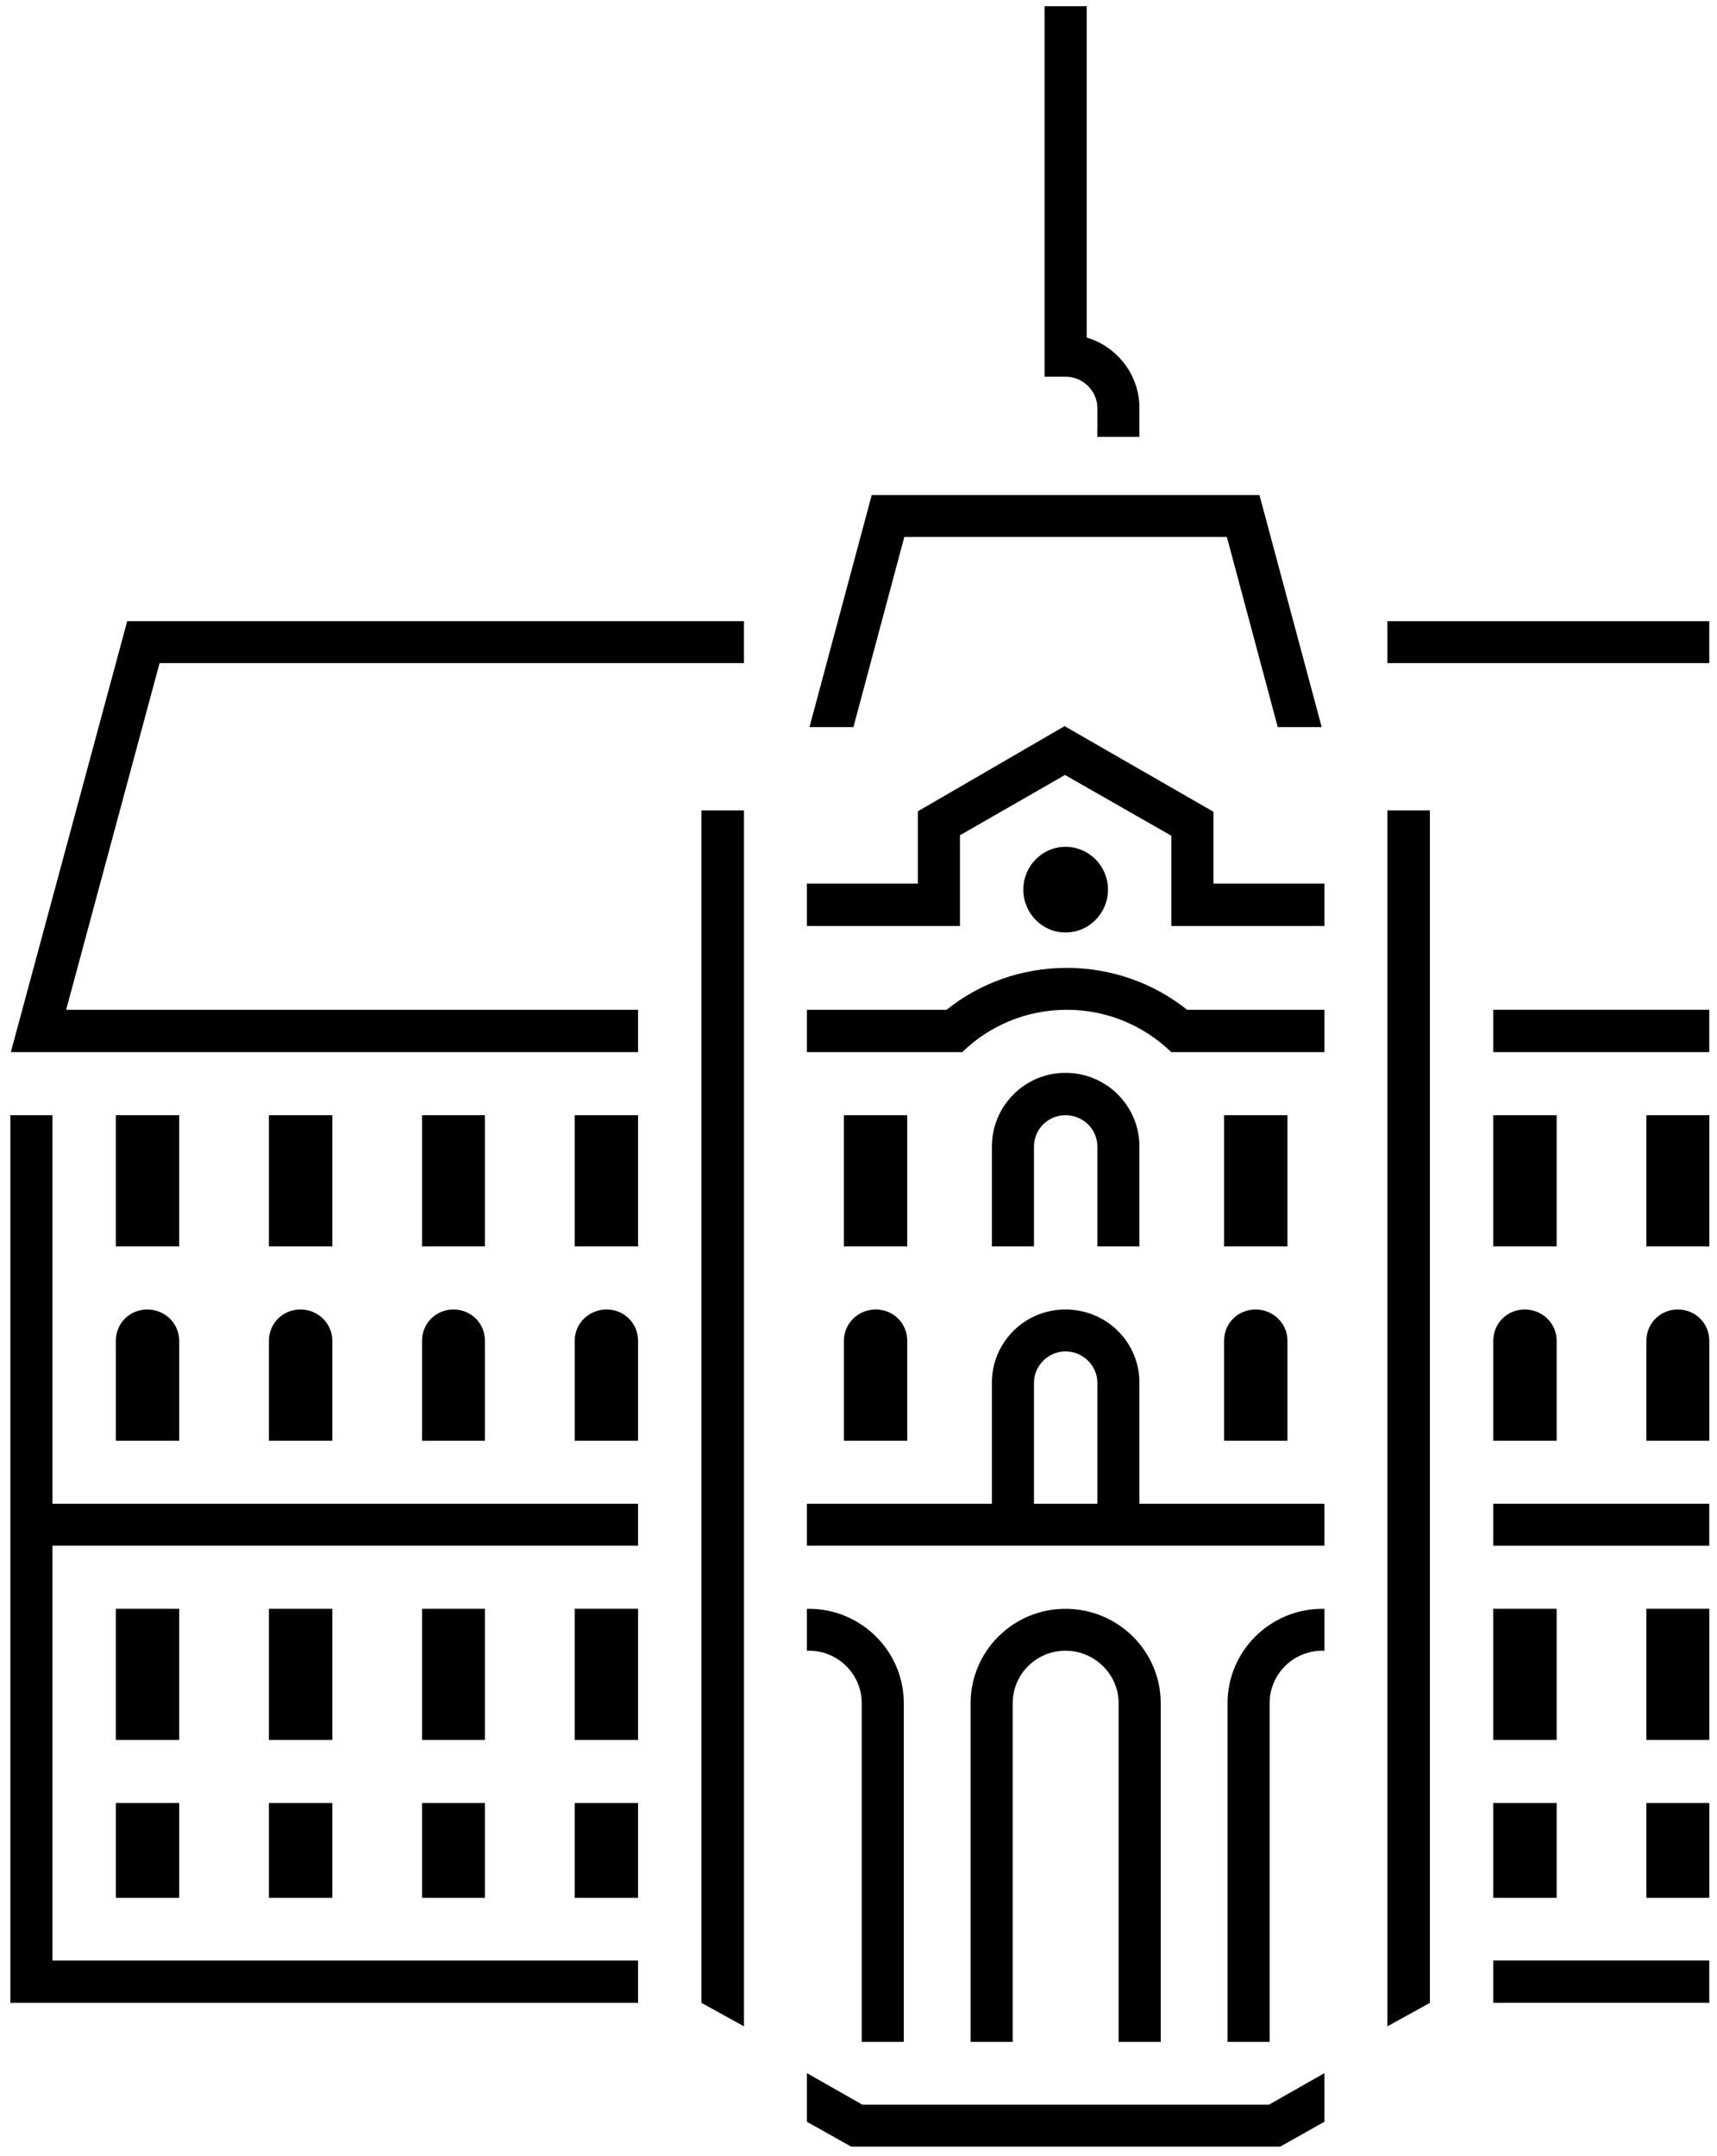 <?xml version="1.0" encoding="UTF-8" standalone="no"?>
<svg
   width="149px"
   height="187px"
   viewBox="0 0 149 187"
   version="1.1"
   id="svg1"
   sodipodi:docname="ul.svg"
   inkscape:version="1.3.2 (091e20e, 2023-11-25)"
   xmlns:inkscape="http://www.inkscape.org/namespaces/inkscape"
   xmlns:sodipodi="http://sodipodi.sourceforge.net/DTD/sodipodi-0.dtd"
   xmlns="http://www.w3.org/2000/svg"
   xmlns:svg="http://www.w3.org/2000/svg">
  <defs
     id="defs1" />
  <sodipodi:namedview
     id="namedview1"
     pagecolor="#ffffff"
     bordercolor="#000000"
     borderopacity="0.25"
     inkscape:showpageshadow="2"
     inkscape:pageopacity="0.0"
     inkscape:pagecheckerboard="0"
     inkscape:deskcolor="#d1d1d1"
     inkscape:zoom="1.2620321"
     inkscape:cx="74.879237"
     inkscape:cy="93.5"
     inkscape:window-width="1680"
     inkscape:window-height="927"
     inkscape:window-x="54"
     inkscape:window-y="38"
     inkscape:window-maximized="0"
     inkscape:current-layer="svg1" />
  <title
     id="title1">ul</title>
  <g
     id="Page-1"
     stroke="none"
     stroke-width="1"
     fill="none"
     fill-rule="evenodd">
    <g
       id="ul"
       transform="translate(0.901, 0.541)"
       fill="#000000"
       fill-rule="nonzero">
      <g
         transform="translate(0, 0)"
         id="g16">
        <g
           transform="translate(73.715, 92.834) scale(-1, 1) rotate(-180) translate(-73.715, -92.834) translate(0, 0)"
           id="g1">
          <path
          	 fill="currentColor"
             id="path86"
             d="m 141.971,21.575 h 5.459 v 8.227 h -5.459 z" />
          <path
          	 fill="currentColor"
             id="path88"
             d="m 134.184,46.655 h -5.5 V 35.273 h 5.5 z" />
          <path
          	 fill="currentColor"
             id="path90"
             d="m 141.971,35.274 h 5.459 v 11.383 h -5.459 z" />
          <path
          	 fill="currentColor"
             id="path92"
             d="m 128.685,52.127 h 18.744 v 3.635 h -18.744 z" />
          <path
          	 fill="currentColor"
             id="path94"
             d="m 128.685,12.47 h 18.744 V 16.145 h -18.744 z" />
          <path
          	 fill="currentColor"
             id="path96"
             d="m 128.685,21.575 h 5.5 v 8.227 h -5.5 z" />
          <path
          	 fill="currentColor"
             id="path98"
             d="m 141.971,78.086 h 5.459 v 11.383 h -5.459 z" />
          <path
          	 fill="currentColor"
             id="path100"
             d="m 128.685,94.941 h 18.744 v 3.675 h -18.744 z" />
          <g
             id="g102"
             transform="translate(128.685, 61.233)">
            <path
               fill="currentColor"
               d="M0,0 L5.5,0 L5.5,8.667 C5.5,10.184 4.255,11.383 2.731,11.383 C1.204,11.383 0,10.184 0,8.667 L0,0 Z"
               id="path104" />
          </g>
          <path
          	 fill="currentColor"
             id="path106"
             d="m 119.493,128.687 h 27.936 v 3.635 h -27.936 z" />
          <g
             id="g108"
             transform="translate(141.971, 61.233)">
            <path
               fill="currentColor"
               d="M2.729,11.383 C1.204,11.383 0,10.184 0,8.667 L0,0 L5.459,0 L5.459,8.667 C5.459,10.184 4.255,11.383 2.729,11.383"
               id="path110" />
          </g>
          <path
          	 fill="currentColor"
             id="path112"
             d="m 134.184,89.469 h -5.5 V 78.086 h 5.5 z" />
          <g
             id="g114"
             transform="translate(22.436, 61.233)">
            <path
               fill="currentColor"
               d="M0,0 L5.5,0 L5.5,8.667 C5.5,10.184 4.255,11.383 2.731,11.383 C1.205,11.383 0,10.184 0,8.667 L0,0 Z"
               id="path116" />
          </g>
          <path
          	 fill="currentColor"
             id="path118"
             d="M 14.648,89.469 H 9.149 V 78.086 h 5.499 z" />
          <g
             id="g120"
             transform="translate(89.749, 148.315)">
            <path
               fill="currentColor"
               d="M4.577,2.503 L4.577,0.665 L4.572,0.665 L4.572,8.88178397e-16 L8.229,8.88178397e-16 L8.229,2.503 C8.229,5.379 6.304,7.816 3.653,8.615 L3.653,37.352 L0,37.352 L0,5.219 L1.808,5.219 C3.332,5.219 4.577,3.98 4.577,2.503"
               id="path122" />
          </g>
          <path
          	 fill="currentColor"
             id="path124"
             d="m 48.969,78.086 h 5.499 v 11.383 h -5.499 z" />
          <g
             id="g126"
             transform="translate(9.15, 61.233)">
            <path
               fill="currentColor"
               d="M0,0 L5.499,0 L5.499,8.667 C5.499,10.184 4.255,11.383 2.729,11.383 C1.204,11.383 0,10.184 0,8.667 L0,0 Z"
               id="path128" />
          </g>
          <path
          	 fill="currentColor"
             id="path130"
             d="m 9.151,21.575 h 5.499 v 8.227 H 9.151 Z" />
          <g
             id="g132"
             transform="translate(48.97, 61.233)">
            <path
               fill="currentColor"
               d="M2.768,11.383 C1.243,11.383 0,10.184 0,8.667 L0,0 L5.499,0 L5.499,8.667 C5.499,10.184 4.293,11.383 2.768,11.383"
               id="path134" />
          </g>
          <path
          	 fill="currentColor"
             id="path136"
             d="M 41.183,89.469 H 35.724 V 78.086 h 5.459 z" />
          <path
          	 fill="currentColor"
             id="path138"
             d="m 27.936,89.469 h -5.5 V 78.086 h 5.5 z" />
          <g
             id="g140"
             transform="translate(35.723, 61.233)">
            <path
               fill="currentColor"
               d="M0,0 L5.459,0 L5.459,8.667 C5.459,10.184 4.253,11.383 2.729,11.383 C1.204,11.383 0,10.184 0,8.667 L0,0 Z"
               id="path142" />
          </g>
          <g
             id="g144"
             transform="translate(0, 12.469)">
            <path
          	 fill="currentColor"
               id="path146"
               d="M 3.652,77 H 0 V 0 H 54.468 V 3.675 H 3.652 V 39.659 H 54.468 v 3.633 H 3.652 Z" />
          </g>
          <path
          	 fill="currentColor"
             id="path148"
             d="M 14.648,46.655 H 9.149 V 35.273 h 5.499 z" />
          <g
             id="g150"
             transform="translate(69.346, 123.137)">
            <path
          	 fill="currentColor"
               id="path152"
               d="M 8.229,16.493 H 36.219 L 40.635,0 h 3.813 l -5.4,20.128 H 5.4 L 0,0 h 3.813 z" />
          </g>
          <path
          	 fill="currentColor"
             id="path154"
             d="m 48.969,35.274 h 5.499 v 11.383 h -5.499 z" />
          <g
             id="g156"
             transform="translate(69.118, 9.087)">
            <path
               fill="currentColor"
               d="M4.759,29.376 L4.759,0 L8.411,0 L8.411,29.376 C8.411,33.889 4.717,37.563 0.181,37.563 L0,37.563 L0,33.919 C0.16,33.919 0.021,33.929 0.181,33.929 C2.711,33.929 4.759,31.892 4.759,29.376"
               id="path158" />
          </g>
          <path
          	 fill="currentColor"
             id="path160"
             d="m 48.969,21.575 h 5.499 v 8.227 h -5.499 z" />
          <path
          	 fill="currentColor"
             id="path162"
             d="m 22.436,21.575 h 5.5 v 8.227 h -5.5 z" />
          <path
          	 fill="currentColor"
             id="path164"
             d="m 27.936,46.655 h -5.5 V 35.273 h 5.5 z" />
          <path
          	 fill="currentColor"
             id="path166"
             d="m 35.723,21.575 h 5.459 v 8.227 h -5.459 z" />
          <path
          	 fill="currentColor"
             id="path168"
             d="M 41.183,46.655 H 35.724 V 35.273 h 5.459 z" />
          <g
             id="g170"
             transform="translate(105.324, 61.233)">
            <path
               fill="currentColor"
               d="M0,0 L5.499,0 L5.499,8.667 C5.499,10.184 4.255,11.383 2.729,11.383 C1.204,11.383 0,10.184 0,8.667 L0,0 Z"
               id="path172" />
          </g>
          <g
             id="g174"
             transform="translate(0.039, 94.941)">
            <path
          	 fill="currentColor"
               id="path176"
               d="m 12.908,33.747 h 50.713 v 3.635 L 10.099,37.383 0,0 H 54.429 V 3.673 H 4.8 Z" />
          </g>
          <g
             id="g178"
             transform="translate(119.493, 10.432)">
            <path
          	 fill="currentColor"
               id="path180"
               d="M 0,0 3.693,2.037 V 105.476 H 0 Z" />
          </g>
          <g
             id="g182"
             transform="translate(105.624, 9.087)">
            <path
               fill="currentColor"
               d="M0,29.376 L0,0 L3.652,0 L3.652,29.376 C3.652,31.892 5.7,33.929 8.228,33.929 C8.389,33.929 8.251,33.919 8.411,33.919 L8.411,37.563 L8.228,37.563 C3.693,37.563 0,33.889 0,29.376"
               id="path184" />
          </g>
          <g
             id="g186"
             transform="translate(69.118, 52.127)">
            <path
               fill="currentColor"
               d="M25.208,3.635 L19.709,3.635 L19.709,14.139 C19.709,15.616 20.953,16.853 22.439,16.853 C23.963,16.853 25.208,15.616 25.208,14.139 L25.208,3.635 Z M28.86,14.139 C28.86,17.652 26.011,20.488 22.439,20.488 C18.905,20.488 16.057,17.652 16.057,14.139 L16.057,3.635 L0,3.635 L0,0 L44.916,0 L44.916,3.635 L28.86,3.635 L28.86,14.139 Z"
               id="path188" />
          </g>
          <g
             id="g190"
             transform="translate(69.118, 105.883)">
            <path
          	 fill="currentColor"
               id="path192"
               d="m 35.283,9.908 -12.844,7.385 -0.071,0.045 L 9.632,9.948 V 3.675 H 0 V 0 H 13.285 V 7.868 L 22.399,13.1 31.628,7.829 V 0 h 13.288 v 3.675 h -9.633 z" />
          </g>
          <g
             id="g194"
             transform="translate(72.33, 61.233)">
            <path
               fill="currentColor"
               d="M0,0 L5.5,0 L5.5,8.667 C5.5,10.184 4.293,11.383 2.768,11.383 C1.244,11.383 0,10.184 0,8.667 L0,0 Z"
               id="path196" />
          </g>
          <g
             id="g198"
             transform="translate(83.328, 9.086)">
            <path
               fill="currentColor"
               d="M16.497,0 L16.497,29.376 C16.497,33.889 12.805,37.564 8.228,37.564 C3.693,37.564 0,33.889 0,29.376 L0,0 L3.652,0 L3.652,29.376 C3.652,31.893 5.7,33.929 8.228,33.929 C10.756,33.929 12.844,31.893 12.844,29.376 L12.844,0 L16.497,0 Z"
               id="path200" />
          </g>
          <g
             id="g202"
             transform="translate(59.968, 10.432)">
            <path
          	 fill="currentColor"
               id="path204"
               d="M 0,2.037 3.693,0 V 105.476 H 0 Z" />
          </g>
          <g
             id="g206"
             transform="translate(87.903, 105.319)">
            <path
               fill="currentColor"
               d="M7.345,3.716 C7.345,5.769 5.7,7.432 3.653,7.432 C1.645,7.432 0,5.769 0,3.716 C0,1.663 1.645,0 3.653,0 C5.7,0 7.345,1.663 7.345,3.716"
               id="path208" />
          </g>
          <path
          	 fill="currentColor"
             id="path210"
             d="m 77.829,89.469 h -5.5 V 78.086 h 5.5 z" />
          <g
             id="g212"
             transform="translate(69.118, 94.941)">
            <path
               fill="currentColor"
               d="M22.56,7.308 C18.587,7.308 14.973,5.951 12.124,3.673 L0,3.673 L0,0 L13.487,0 C15.817,2.276 19.027,3.673 22.56,3.673 C26.091,3.673 29.261,2.276 31.629,0 L44.916,0 L44.916,3.673 L32.996,3.673 C30.145,5.951 26.492,7.308 22.56,7.308"
               id="path214" />
          </g>
          <g
             id="g216"
             transform="translate(85.175, 78.087)">
            <path
               fill="currentColor"
               d="M12.803,0 L12.803,8.667 C12.803,12.181 9.953,15.056 6.381,15.056 C2.849,15.056 0,12.181 0,8.667 L0,0 L3.652,0 L3.652,8.667 C3.652,10.184 4.896,11.383 6.381,11.383 C7.905,11.383 9.151,10.184 9.151,8.667 L9.151,0 L12.803,0 Z"
               id="path218" />
          </g>
          <path
          	 fill="currentColor"
             id="path220"
             d="m 110.823,89.469 h -5.499 V 78.086 h 5.499 z" />
          <g
             id="g222"
             transform="translate(69.118, 0)">
            <path
          	 fill="currentColor"
               id="path224"
               d="M 4.819,3.635 0,6.373 V 2.156 L 3.837,0 H 41.08 l 3.836,2.156 V 6.373 L 40.099,3.635 Z" />
          </g>
        </g>
      </g>
    </g>
  </g>
</svg>

